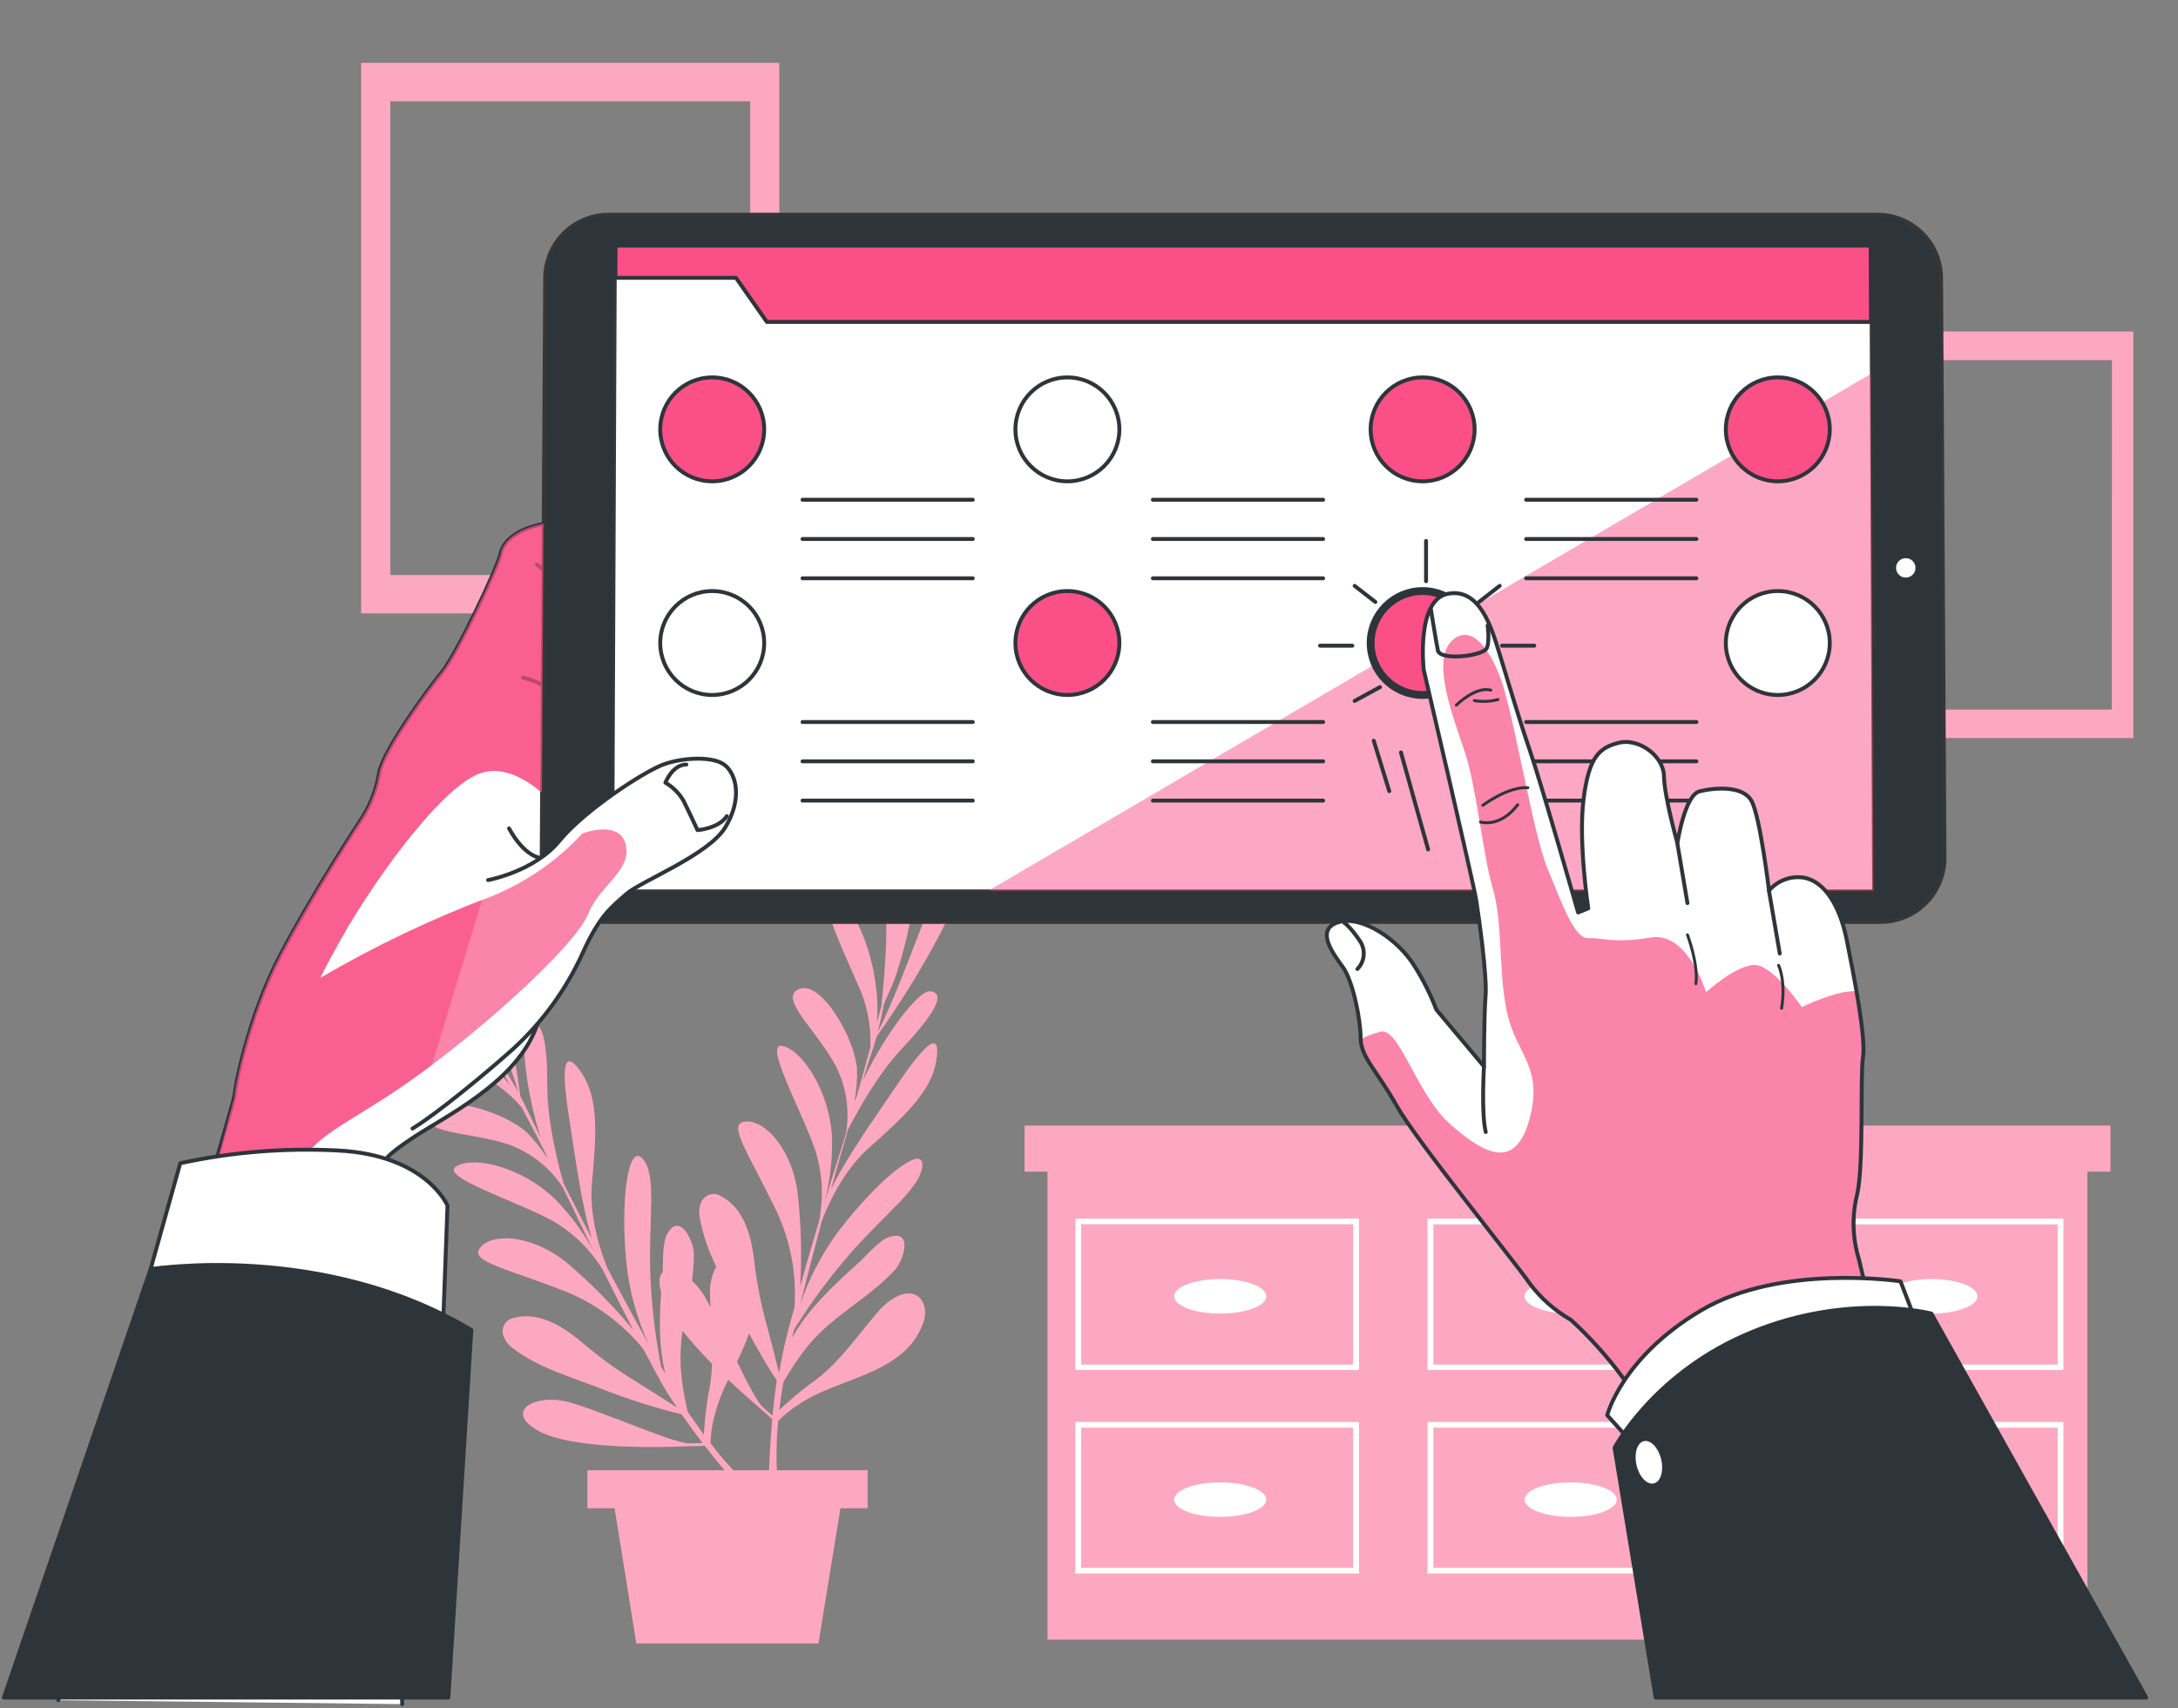<svg width="557" height="437" viewBox="0 0 557 437" fill="none" xmlns="http://www.w3.org/2000/svg">
<rect x="0" y="0" width="557" height="437" fill="#808080" stroke="none"/>
<path d="M539.71 287.93H533.835H267.89H262.015V299.708H267.89V419.417H533.835V299.708H539.71V287.93Z" fill="#FA5087"/>
<path opacity="0.5" d="M539.71 287.93H533.835H267.89H262.015V299.708H267.89V419.417H533.835V299.708H539.71V287.93Z" fill="white"/>
<path d="M275.015 350.444H347.543V311.722H275.015V350.444ZM276.487 313.152H346.07V349.055H276.487V313.152Z" fill="white"/>
<path d="M365.084 350.444H437.626V311.722H365.084V350.444ZM366.584 313.194H436.182V349.055H366.584V313.194Z" fill="white"/>
<path d="M455.168 311.722V350.444H527.696V311.722H455.168ZM526.224 349.055H456.64V313.194H526.224V349.055Z" fill="white"/>
<path d="M275.015 402.5H347.543V363.736H275.015V402.5ZM276.487 365.208H346.07V401.028H276.487V365.208Z" fill="white"/>
<path d="M365.084 402.5H437.626V363.736H365.084V402.5ZM366.584 365.208H436.182V401.028H366.584V365.208Z" fill="white"/>
<path d="M455.168 402.5H527.696V363.736H455.168V402.5ZM456.64 365.208H526.224V401.028H456.64V365.208Z" fill="white"/>
<path d="M312.056 336.014C318.561 336.014 323.834 334.036 323.834 331.597C323.834 329.158 318.561 327.18 312.056 327.18C305.551 327.18 300.278 329.158 300.278 331.597C300.278 334.036 305.551 336.014 312.056 336.014Z" fill="white"/>
<path d="M401.695 336.014C408.2 336.014 413.473 334.036 413.473 331.597C413.473 329.158 408.2 327.18 401.695 327.18C395.191 327.18 389.917 329.158 389.917 331.597C389.917 334.036 395.191 336.014 401.695 336.014Z" fill="white"/>
<path d="M493.932 336.014C500.437 336.014 505.71 334.036 505.71 331.597C505.71 329.158 500.437 327.18 493.932 327.18C487.427 327.18 482.154 329.158 482.154 331.597C482.154 334.036 487.427 336.014 493.932 336.014Z" fill="white"/>
<path d="M312.056 379.195C305.556 379.195 300.278 381.167 300.278 383.611C300.278 386.056 305.556 388.014 312.056 388.014C318.556 388.014 323.834 386.042 323.834 383.611C323.834 381.181 318.556 379.195 312.056 379.195Z" fill="white"/>
<path d="M401.695 379.195C395.195 379.195 389.917 381.167 389.917 383.611C389.917 386.056 395.195 388.014 401.695 388.014C408.195 388.014 413.473 386.042 413.473 383.611C413.473 381.181 408.251 379.195 401.695 379.195Z" fill="white"/>
<path d="M493.931 379.195C487.431 379.195 482.167 381.167 482.167 383.611C482.167 386.056 487.431 388.014 493.931 388.014C500.431 388.014 505.709 386.042 505.709 383.611C505.709 381.181 500.445 379.195 493.931 379.195Z" fill="white"/>
<path d="M229.334 277.639C223.973 285.597 216.501 295.944 212.515 304.25C214.029 298.778 215.515 293.597 216.862 288.972C218.904 284.958 224.376 274.833 230.751 268.139C238.765 259.555 242.196 254.041 237.876 253.569C234.89 253.236 226.14 264.889 220.654 276.458C221.848 272.5 222.793 269.514 223.432 267.722C223.696 266.917 223.946 266.042 224.196 265.111C229.87 257.172 235.038 248.882 239.668 240.291C247.765 225.166 250.376 210.889 244.973 217.027C240.001 222.68 231.348 250.791 224.473 264.014C225.057 261.736 225.612 259.222 226.098 256.736C227.071 254.333 228.348 251.889 229.071 249.666C230.196 246.25 231.182 242.805 231.973 239.291C233.279 233.832 233.941 228.238 233.946 222.625C234.085 216.031 232.289 209.541 228.779 203.958C227.848 202.569 222.154 194.055 220.446 198.402C220.223 199.127 220.18 199.894 220.321 200.639C221.154 207.875 223.779 214.527 225.404 221.569C227.834 232.111 226.223 249.805 225.404 257.333C225.098 258.528 224.709 260 224.251 261.708C225.376 248.597 219.696 233.055 214.432 230.333C207.918 226.972 214.307 240.166 219.334 251.694C221.716 256.739 222.836 262.287 222.598 267.861C221.571 271.639 220.39 275.903 219.168 280.208C218.918 280.792 218.696 281.389 218.473 281.972C219.038 279.162 219.267 276.295 219.154 273.43C218.682 265.903 210.154 250.833 204.487 252.958C198.82 255.083 208.418 263.028 213.543 272.278C216.232 277.393 217.265 283.216 216.501 288.944C216.501 289.292 216.39 289.625 216.348 289.944C215.751 291.917 215.168 293.805 214.612 295.611C213.223 299.778 212.043 303.778 210.862 307.639C212.313 302.037 212.949 296.255 212.751 290.472C212.043 279.444 205.584 269.028 200.251 267.597C194.918 266.167 205.098 284.167 208.515 294.278C210.373 300.183 210.688 306.466 209.432 312.528C207.779 318 206.223 323.403 204.626 329.111C205.072 321.633 204.91 314.132 204.14 306.681C203.098 294.403 195.807 286.569 190.779 286.889C185.751 287.208 191.001 294.18 198.251 309.111C202.079 316.95 203.784 325.657 203.195 334.361C202.543 336.764 201.807 339.236 201.195 341.82C200.418 344.764 199.807 347.972 199.251 351.25C198.529 348.32 197.445 344.042 196.182 339.32C194.71 334.099 193.642 328.773 192.987 323.389C192.307 317.125 190.654 309.306 184.515 306.056C184.098 305.765 183.622 305.569 183.121 305.482C182.62 305.394 182.106 305.418 181.615 305.55C181.124 305.682 180.668 305.921 180.279 306.248C179.89 306.575 179.577 306.983 179.362 307.444C178.799 308.788 178.673 310.275 179.001 311.694C179.816 315.955 181.218 320.083 183.168 323.958C181.962 326.271 181.414 328.87 181.584 331.472C181.584 332.445 181.668 333.417 181.737 334.389C181.195 333.389 180.682 332.472 180.195 331.611C179.313 330.138 178.228 328.797 176.973 327.625C177.288 325.324 177.446 323.003 177.445 320.681C177.445 317.639 173.876 309.875 170.654 315.625C169.362 317.931 169.612 322.444 169.487 325.444C168.612 326.278 168.348 327.972 169.084 330.639C168.584 337.583 168.487 344.695 170.168 351.472L169.056 349.542C167.491 341.507 166.562 333.361 166.279 325.181C165.876 311.667 168.029 300.583 164.348 296.417C160.668 292.25 158.612 306.903 160.181 322.875C160.921 330.163 162.864 337.278 165.931 343.931C162.32 337.445 158.751 330.833 155.376 324.486C153.987 321.083 150.543 311.875 151.39 302.542C152.459 290.778 153.237 281.139 148.765 274.514C144.292 267.889 143.362 272.194 145.556 286C147.056 295.472 148.654 308.139 151.404 316.931C148.793 311.889 146.334 307.097 144.14 302.764C142.89 298.431 139.973 287.305 139.973 278.069C139.973 266.319 138.723 260.014 135.251 262.555C132.834 264.347 134.39 278.847 138.279 291.042C136.459 287.333 135.084 284.486 134.292 282.805C133.931 282.042 133.529 281.222 133.07 280.375C131.799 270.701 129.921 261.118 127.445 251.68C123.042 235.097 115.195 222.875 115.445 231.055C115.667 238.583 128.529 265.028 132.542 279.389C131.404 277.319 130.084 275.111 128.751 272.958C127.82 270.528 127.084 267.875 126.098 265.764C124.584 262.5 122.959 259.305 121.14 256.194C118.361 251.302 115.019 246.753 111.181 242.639C106.736 237.576 100.879 233.959 94.362 232.25C92.723 231.861 82.778 229.472 84.473 233.916C84.79 234.594 85.266 235.185 85.862 235.639C91.417 240.361 97.862 243.43 103.917 247.472C112.89 253.528 123.792 267.555 128.292 273.653L130.431 277.639C122.306 267.278 107.542 259.805 101.848 261.416C94.792 263.403 108.459 268.68 120.001 273.667C125.187 275.727 129.792 279.021 133.417 283.264C135.251 286.736 137.292 290.639 139.334 294.625C139.57 295.222 139.792 295.805 140.029 296.389C138.528 293.95 136.742 291.698 134.709 289.68C129.223 284.514 112.695 279.305 110.015 284.722C107.334 290.139 119.737 289.417 129.82 292.667C135.251 294.572 139.961 298.108 143.306 302.792C143.501 303.069 143.681 303.361 143.876 303.625C144.792 305.458 145.654 307.25 146.473 308.944C148.362 312.931 150.168 316.667 151.931 320.292C149.178 315.189 145.703 310.511 141.612 306.403C133.556 298.819 121.723 295.625 116.82 298.264C111.917 300.903 131.667 307.056 141.07 312.153C146.46 315.203 150.978 319.583 154.195 324.875C156.723 330 159.265 335.014 162.001 340.278C157.224 334.509 151.989 329.135 146.348 324.208C137.195 315.944 126.515 315.194 123.056 318.861C119.598 322.528 128.195 324.042 143.667 329.972C151.81 333.088 158.993 338.284 164.501 345.042C165.668 347.25 166.862 349.514 168.14 351.875C169.529 354.542 171.293 357.32 173.154 360.084C170.626 358.445 166.904 356.056 162.765 353.472C158.12 350.661 153.704 347.49 149.556 343.986C144.779 339.889 138.237 335.292 131.501 337.111C130.999 337.184 130.52 337.367 130.097 337.646C129.674 337.924 129.317 338.293 129.052 338.725C128.787 339.157 128.62 339.642 128.563 340.145C128.506 340.649 128.561 341.159 128.723 341.639C129.214 343.013 130.134 344.191 131.348 345C137.681 349.903 146.195 352.264 153.57 355.167C160.329 357.826 167.256 360.035 174.306 361.778C176.056 364.292 177.876 366.778 179.709 369.139L176.404 369.236C172.487 369.361 154.82 361.347 145.848 358.778C136.876 356.208 128.487 361.07 137.89 366.125C147.292 371.181 172.862 370.056 172.862 370.056L180.237 369.834C181.973 372.056 183.668 374.167 185.279 376.097H150.237V385.82H157.181L162.737 420.389H209.307L214.932 385.82H221.876V376.097H198.668C198.48 371.896 198.591 367.686 199.001 363.5C200.55 361.926 202.268 360.528 204.126 359.333C214.321 352.292 231.598 351.708 236.196 338.139C237.307 334.875 236.043 330.681 232.14 330.861C229.362 330.986 226.348 333.458 224.598 335.472C218.765 342.208 214.376 349.195 206.793 354.306C204.187 356.309 201.684 358.441 199.293 360.695C199.557 358.486 199.89 356.125 200.32 353.597C202.153 350.347 204.243 347.249 206.57 344.333C212.779 336.625 222.223 332.111 228.932 324.764C230.987 322.514 233.696 314.431 227.418 316.431C224.64 317.319 221.334 321.556 219.084 323.486C212.904 329.042 206.584 334.958 202.557 342.264C202.723 341.542 202.904 340.875 203.07 340.097C207.403 333.149 212.285 326.559 217.668 320.389C226.584 310.25 235.723 303.611 235.876 298.056C236.029 292.5 224.529 301.806 214.765 314.528C210.336 320.364 206.901 326.892 204.598 333.847C206.39 326.653 208.293 319.375 210.154 312.403C211.432 308.931 215.223 299.903 222.209 293.639C231.029 285.764 238.168 279.264 239.432 271.417C240.696 263.569 237.154 266.055 229.334 277.639ZM180.015 366.972C178.695 365.181 177.32 363.236 175.848 361.084C174.971 357.432 174.386 353.717 174.098 349.972C173.92 346.785 174.069 343.588 174.543 340.431C176.913 343.366 179.43 346.18 182.084 348.861C182.021 351.638 181.681 354.402 181.07 357.111C180.55 360.378 180.198 363.669 180.015 366.972ZM187.57 376.125C185.779 374.222 183.82 371.959 181.695 369.181C181.749 366.978 182.052 364.788 182.598 362.653C183.446 359.287 184.667 356.026 186.237 352.931C189.529 356.056 191.945 358.125 191.945 358.125L197.501 363C197.07 367.847 196.82 372.403 196.668 376.097L187.57 376.125ZM197.57 362.153L195.084 359.972C193.695 358.722 191.195 353.889 188.473 348.32C189.634 345.976 190.664 343.57 191.557 341.111C194.501 346.57 197.112 350.833 198.654 353.097C198.209 356.111 197.862 359.181 197.57 362.153Z" fill="#FA5087"/>
<path opacity="0.5" d="M229.334 277.639C223.973 285.597 216.501 295.944 212.515 304.25C214.029 298.778 215.515 293.597 216.862 288.972C218.904 284.958 224.376 274.833 230.751 268.139C238.765 259.555 242.196 254.041 237.876 253.569C234.89 253.236 226.14 264.889 220.654 276.458C221.848 272.5 222.793 269.514 223.432 267.722C223.696 266.917 223.946 266.042 224.196 265.111C229.87 257.172 235.038 248.882 239.668 240.291C247.765 225.166 250.376 210.889 244.973 217.027C240.001 222.68 231.348 250.791 224.473 264.014C225.057 261.736 225.612 259.222 226.098 256.736C227.071 254.333 228.348 251.889 229.071 249.666C230.196 246.25 231.182 242.805 231.973 239.291C233.279 233.832 233.941 228.238 233.946 222.625C234.085 216.031 232.289 209.541 228.779 203.958C227.848 202.569 222.154 194.055 220.446 198.402C220.223 199.127 220.18 199.894 220.321 200.639C221.154 207.875 223.779 214.527 225.404 221.569C227.834 232.111 226.223 249.805 225.404 257.333C225.098 258.528 224.709 260 224.251 261.708C225.376 248.597 219.696 233.055 214.432 230.333C207.918 226.972 214.307 240.166 219.334 251.694C221.716 256.739 222.836 262.287 222.598 267.861C221.571 271.639 220.39 275.903 219.168 280.208C218.918 280.792 218.696 281.389 218.473 281.972C219.038 279.162 219.267 276.295 219.154 273.43C218.682 265.903 210.154 250.833 204.487 252.958C198.82 255.083 208.418 263.028 213.543 272.278C216.232 277.393 217.265 283.216 216.501 288.944C216.501 289.292 216.39 289.625 216.348 289.944C215.751 291.917 215.168 293.805 214.612 295.611C213.223 299.778 212.043 303.778 210.862 307.639C212.313 302.037 212.949 296.255 212.751 290.472C212.043 279.444 205.584 269.028 200.251 267.597C194.918 266.167 205.098 284.167 208.515 294.278C210.373 300.183 210.688 306.466 209.432 312.528C207.779 318 206.223 323.403 204.626 329.111C205.072 321.633 204.91 314.132 204.14 306.681C203.098 294.403 195.807 286.569 190.779 286.889C185.751 287.208 191.001 294.18 198.251 309.111C202.079 316.95 203.784 325.657 203.195 334.361C202.543 336.764 201.807 339.236 201.195 341.82C200.418 344.764 199.807 347.972 199.251 351.25C198.529 348.32 197.445 344.042 196.182 339.32C194.71 334.099 193.642 328.773 192.987 323.389C192.307 317.125 190.654 309.306 184.515 306.056C184.098 305.765 183.622 305.569 183.121 305.482C182.62 305.394 182.106 305.418 181.615 305.55C181.124 305.682 180.668 305.921 180.279 306.248C179.89 306.575 179.577 306.983 179.362 307.444C178.799 308.788 178.673 310.275 179.001 311.694C179.816 315.955 181.218 320.083 183.168 323.958C181.962 326.271 181.414 328.87 181.584 331.472C181.584 332.445 181.668 333.417 181.737 334.389C181.195 333.389 180.682 332.472 180.195 331.611C179.313 330.138 178.228 328.797 176.973 327.625C177.288 325.324 177.446 323.003 177.445 320.681C177.445 317.639 173.876 309.875 170.654 315.625C169.362 317.931 169.612 322.444 169.487 325.444C168.612 326.278 168.348 327.972 169.084 330.639C168.584 337.583 168.487 344.695 170.168 351.472L169.056 349.542C167.491 341.507 166.562 333.361 166.279 325.181C165.876 311.667 168.029 300.583 164.348 296.417C160.668 292.25 158.612 306.903 160.181 322.875C160.921 330.163 162.864 337.278 165.931 343.931C162.32 337.445 158.751 330.833 155.376 324.486C153.987 321.083 150.543 311.875 151.39 302.542C152.459 290.778 153.237 281.139 148.765 274.514C144.292 267.889 143.362 272.194 145.556 286C147.056 295.472 148.654 308.139 151.404 316.931C148.793 311.889 146.334 307.097 144.14 302.764C142.89 298.431 139.973 287.305 139.973 278.069C139.973 266.319 138.723 260.014 135.251 262.555C132.834 264.347 134.39 278.847 138.279 291.042C136.459 287.333 135.084 284.486 134.292 282.805C133.931 282.042 133.529 281.222 133.07 280.375C131.799 270.701 129.921 261.118 127.445 251.68C123.042 235.097 115.195 222.875 115.445 231.055C115.667 238.583 128.529 265.028 132.542 279.389C131.404 277.319 130.084 275.111 128.751 272.958C127.82 270.528 127.084 267.875 126.098 265.764C124.584 262.5 122.959 259.305 121.14 256.194C118.361 251.302 115.019 246.753 111.181 242.639C106.736 237.576 100.879 233.959 94.362 232.25C92.723 231.861 82.778 229.472 84.473 233.916C84.79 234.594 85.266 235.185 85.862 235.639C91.417 240.361 97.862 243.43 103.917 247.472C112.89 253.528 123.792 267.555 128.292 273.653L130.431 277.639C122.306 267.278 107.542 259.805 101.848 261.416C94.792 263.403 108.459 268.68 120.001 273.667C125.187 275.727 129.792 279.021 133.417 283.264C135.251 286.736 137.292 290.639 139.334 294.625C139.57 295.222 139.792 295.805 140.029 296.389C138.528 293.95 136.742 291.698 134.709 289.68C129.223 284.514 112.695 279.305 110.015 284.722C107.334 290.139 119.737 289.417 129.82 292.667C135.251 294.572 139.961 298.108 143.306 302.792C143.501 303.069 143.681 303.361 143.876 303.625C144.792 305.458 145.654 307.25 146.473 308.944C148.362 312.931 150.168 316.667 151.931 320.292C149.178 315.189 145.703 310.511 141.612 306.403C133.556 298.819 121.723 295.625 116.82 298.264C111.917 300.903 131.667 307.056 141.07 312.153C146.46 315.203 150.978 319.583 154.195 324.875C156.723 330 159.265 335.014 162.001 340.278C157.224 334.509 151.989 329.135 146.348 324.208C137.195 315.944 126.515 315.194 123.056 318.861C119.598 322.528 128.195 324.042 143.667 329.972C151.81 333.088 158.993 338.284 164.501 345.042C165.668 347.25 166.862 349.514 168.14 351.875C169.529 354.542 171.293 357.32 173.154 360.084C170.626 358.445 166.904 356.056 162.765 353.472C158.12 350.661 153.704 347.49 149.556 343.986C144.779 339.889 138.237 335.292 131.501 337.111C130.999 337.184 130.52 337.367 130.097 337.646C129.674 337.924 129.317 338.293 129.052 338.725C128.787 339.157 128.62 339.642 128.563 340.145C128.506 340.649 128.561 341.159 128.723 341.639C129.214 343.013 130.134 344.191 131.348 345C137.681 349.903 146.195 352.264 153.57 355.167C160.329 357.826 167.256 360.035 174.306 361.778C176.056 364.292 177.876 366.778 179.709 369.139L176.404 369.236C172.487 369.361 154.82 361.347 145.848 358.778C136.876 356.208 128.487 361.07 137.89 366.125C147.292 371.181 172.862 370.056 172.862 370.056L180.237 369.834C181.973 372.056 183.668 374.167 185.279 376.097H150.237V385.82H157.181L162.737 420.389H209.307L214.932 385.82H221.876V376.097H198.668C198.48 371.896 198.591 367.686 199.001 363.5C200.55 361.926 202.268 360.528 204.126 359.333C214.321 352.292 231.598 351.708 236.196 338.139C237.307 334.875 236.043 330.681 232.14 330.861C229.362 330.986 226.348 333.458 224.598 335.472C218.765 342.208 214.376 349.195 206.793 354.306C204.187 356.309 201.684 358.441 199.293 360.695C199.557 358.486 199.89 356.125 200.32 353.597C202.153 350.347 204.243 347.249 206.57 344.333C212.779 336.625 222.223 332.111 228.932 324.764C230.987 322.514 233.696 314.431 227.418 316.431C224.64 317.319 221.334 321.556 219.084 323.486C212.904 329.042 206.584 334.958 202.557 342.264C202.723 341.542 202.904 340.875 203.07 340.097C207.403 333.149 212.285 326.559 217.668 320.389C226.584 310.25 235.723 303.611 235.876 298.056C236.029 292.5 224.529 301.806 214.765 314.528C210.336 320.364 206.901 326.892 204.598 333.847C206.39 326.653 208.293 319.375 210.154 312.403C211.432 308.931 215.223 299.903 222.209 293.639C231.029 285.764 238.168 279.264 239.432 271.417C240.696 263.569 237.154 266.055 229.334 277.639ZM180.015 366.972C178.695 365.181 177.32 363.236 175.848 361.084C174.971 357.432 174.386 353.717 174.098 349.972C173.92 346.785 174.069 343.588 174.543 340.431C176.913 343.366 179.43 346.18 182.084 348.861C182.021 351.638 181.681 354.402 181.07 357.111C180.55 360.378 180.198 363.669 180.015 366.972ZM187.57 376.125C185.779 374.222 183.82 371.959 181.695 369.181C181.749 366.978 182.052 364.788 182.598 362.653C183.446 359.287 184.667 356.026 186.237 352.931C189.529 356.056 191.945 358.125 191.945 358.125L197.501 363C197.07 367.847 196.82 372.403 196.668 376.097L187.57 376.125ZM197.57 362.153L195.084 359.972C193.695 358.722 191.195 353.889 188.473 348.32C189.634 345.976 190.664 343.57 191.557 341.111C194.501 346.57 197.112 350.833 198.654 353.097C198.209 356.111 197.862 359.181 197.57 362.153Z" fill="white"/>
<path d="M92.348 16.082V156.916H199.292V16.082H92.348ZM191.876 147.097H99.82V25.916H191.876V147.097Z" fill="#FA5087"/>
<path opacity="0.5" d="M92.348 16.082V156.916H199.292V16.082H92.348ZM191.876 147.097H99.82V25.916H191.876V147.097Z" fill="white"/>
<path d="M466.584 84.791V188.792H545.585V84.791H466.584ZM540.071 181.528H472.14V92.111H540.113L540.071 181.528Z" fill="#FA5087"/>
<path opacity="0.5" d="M466.584 84.791V188.792H545.585V84.791H466.584ZM540.071 181.528H472.14V92.111H540.113L540.071 181.528Z" fill="white"/>
<path d="M14.889 434.918C18.875 421.418 60.167 281.084 60.028 280.028C59.889 278.973 63.403 260.125 71.625 244.417C79.847 228.709 91.264 211.209 92.695 209.07C94.871 205.584 96.326 201.697 96.972 197.639C98.042 191.931 109.472 176.208 113.042 171.931C116.611 167.653 127.32 145.153 128.042 141.583C128.764 138.014 133.028 135.153 138.75 134.083C144.472 133.014 152.32 131.944 152.32 131.944C153.772 133.653 154.647 135.778 154.82 138.014C154.82 141.222 141.959 217.986 141.25 230.848C140.542 243.709 142.32 250.834 136.611 264.056C130.903 277.278 114.111 285.473 105.903 290.834C97.695 296.195 98.32 297.306 98.32 297.306C98.32 297.306 102.958 425.82 102.847 435.918" fill="white"/>
<g style="mix-blend-mode:multiply" opacity="0.7">
<path d="M160.042 216.153C158.556 209.5 148.931 213.194 148.931 213.194C142.377 220.307 134.308 225.856 125.32 229.43C110.276 235.119 95.739 242.065 81.862 250.194C83.445 247.014 85.167 243.806 87.028 240.472C96.626 223.5 113.598 200.625 123.139 197.666C129.028 195.861 134.903 199.597 138.57 202.764L138.987 134.013H138.751C133.028 135.083 128.751 137.944 128.042 141.513C127.334 145.083 116.612 167.569 113.042 171.861C109.473 176.152 98.042 191.861 96.973 197.569C96.327 201.627 94.872 205.515 92.695 209C91.306 211.139 79.834 228.625 71.625 244.347C63.417 260.069 59.889 278.889 60.028 279.958C60.125 280.736 44.236 338.292 34.139 374.514C42.472 358.125 55.431 331.611 63.306 312.014C66.403 311.709 72.403 303.32 77.375 296.486C83.278 288.375 92.126 286.153 109.848 272.875C127.57 259.597 147.473 241.139 150.431 233.764C153.39 226.389 161.515 222.792 160.042 216.153Z" fill="#FA5087"/>
</g>
<path d="M14.889 434.918C18.875 421.418 60.167 281.084 60.028 280.028C59.889 278.973 63.403 260.125 71.625 244.417C79.847 228.709 91.264 211.209 92.695 209.07C94.871 205.584 96.326 201.697 96.972 197.639C98.042 191.931 109.472 176.208 113.042 171.931C116.611 167.653 127.32 145.153 128.042 141.583C128.764 138.014 133.028 135.153 138.75 134.083C144.472 133.014 152.32 131.944 152.32 131.944C153.772 133.653 154.647 135.778 154.82 138.014C154.82 141.222 141.959 217.986 141.25 230.848C140.542 243.709 142.32 250.834 136.611 264.056C130.903 277.278 114.111 285.473 105.903 290.834C97.695 296.195 98.32 297.306 98.32 297.306C98.32 297.306 102.958 425.82 102.847 435.918" stroke="#2E353A" stroke-linecap="round" stroke-linejoin="round"/>
<path d="M138.028 219.417C138.028 219.417 134.112 219.055 130.181 211.917" stroke="#2E353A" stroke-linecap="round" stroke-linejoin="round"/>
<path d="M133.751 173.361C133.751 173.361 144.862 175.5 146.251 184.778" stroke="#2E353A" stroke-linecap="round" stroke-linejoin="round"/>
<path d="M137.319 144.43C139.777 146.3 141.811 148.669 143.288 151.381C144.765 154.094 145.651 157.088 145.889 160.167" stroke="#2E353A" stroke-linecap="round" stroke-linejoin="round"/>
<path d="M497.349 219.445L496.474 71.152C496.47 66.83 494.751 62.686 491.693 59.632C488.636 56.577 484.49 54.861 480.168 54.861H155.653C151.332 54.861 147.189 56.577 144.133 59.632C141.078 62.688 139.362 66.832 139.362 71.152L138.473 219.445C138.471 221.606 138.895 223.747 139.722 225.745C140.548 227.743 141.76 229.558 143.289 231.086C144.818 232.615 146.633 233.827 148.631 234.654C150.628 235.48 152.769 235.905 154.931 235.903H480.89C483.052 235.905 485.193 235.48 487.191 234.654C489.189 233.827 491.004 232.615 492.532 231.086C494.061 229.558 495.273 227.743 496.1 225.745C496.926 223.747 497.351 221.606 497.349 219.445Z" fill="#2E353A" stroke="#363636" stroke-width="0.869" stroke-linecap="round" stroke-linejoin="round"/>
<path d="M479.113 227.847L478.404 62.833H157.417L156.723 227.847H479.113Z" fill="white" stroke="#363636" stroke-width="0.652" stroke-linecap="round" stroke-linejoin="round"/>
<path d="M478.404 62.833H157.417L157.389 71.069H188.223L196.112 82.347H478.488L478.404 62.833Z" fill="#FA5087" stroke="#2E353A" stroke-linecap="round" stroke-linejoin="round"/>
<g style="mix-blend-mode:multiply" opacity="0.5">
<path d="M478.405 95.666L252.779 227.847H479.113L478.405 95.666Z" fill="#FA5087"/>
</g>
<path d="M489.868 145.295C489.885 143.922 488.787 142.795 487.414 142.777C486.041 142.76 484.914 143.858 484.896 145.231C484.878 146.604 485.977 147.731 487.35 147.749C488.723 147.767 489.85 146.668 489.868 145.295Z" fill="white"/>
<path d="M182.14 123.124C189.481 123.124 195.432 117.174 195.432 109.833C195.432 102.492 189.481 96.541 182.14 96.541C174.799 96.541 168.848 102.492 168.848 109.833C168.848 117.174 174.799 123.124 182.14 123.124Z" fill="#FA5087" stroke="#2E353A" stroke-linecap="round" stroke-linejoin="round"/>
<path d="M182.14 177.777C189.481 177.777 195.432 171.826 195.432 164.486C195.432 157.145 189.481 151.194 182.14 151.194C174.799 151.194 168.848 157.145 168.848 164.486C168.848 171.826 174.799 177.777 182.14 177.777Z" fill="white" stroke="#2E353A" stroke-linecap="round" stroke-linejoin="round"/>
<path d="M272.973 123.124C280.314 123.124 286.265 117.174 286.265 109.833C286.265 102.492 280.314 96.541 272.973 96.541C265.633 96.541 259.682 102.492 259.682 109.833C259.682 117.174 265.633 123.124 272.973 123.124Z" fill="white" stroke="#2E353A" stroke-linecap="round" stroke-linejoin="round"/>
<path d="M272.973 177.777C280.314 177.777 286.265 171.826 286.265 164.486C286.265 157.145 280.314 151.194 272.973 151.194C265.633 151.194 259.682 157.145 259.682 164.486C259.682 171.826 265.633 177.777 272.973 177.777Z" fill="#FA5087" stroke="#2E353A" stroke-linecap="round" stroke-linejoin="round"/>
<path d="M363.821 123.124C371.162 123.124 377.113 117.174 377.113 109.833C377.113 102.492 371.162 96.541 363.821 96.541C356.48 96.541 350.529 102.492 350.529 109.833C350.529 117.174 356.48 123.124 363.821 123.124Z" fill="#FA5087" stroke="#2E353A" stroke-linecap="round" stroke-linejoin="round"/>
<path d="M363.821 177.777C371.162 177.777 377.113 171.826 377.113 164.486C377.113 157.145 371.162 151.194 363.821 151.194C356.48 151.194 350.529 157.145 350.529 164.486C350.529 171.826 356.48 177.777 363.821 177.777Z" fill="#FA5087" stroke="#2E353A" stroke-width="2" stroke-linecap="round" stroke-linejoin="round"/>
<path d="M454.655 123.124C461.996 123.124 467.947 117.174 467.947 109.833C467.947 102.492 461.996 96.541 454.655 96.541C447.314 96.541 441.363 102.492 441.363 109.833C441.363 117.174 447.314 123.124 454.655 123.124Z" fill="#FA5087" stroke="#2E353A" stroke-linecap="round" stroke-linejoin="round"/>
<path d="M454.655 177.777C461.996 177.777 467.947 171.826 467.947 164.486C467.947 157.145 461.996 151.194 454.655 151.194C447.314 151.194 441.363 157.145 441.363 164.486C441.363 171.826 447.314 177.777 454.655 177.777Z" fill="white" stroke="#2E353A" stroke-linecap="round" stroke-linejoin="round"/>
<path d="M205.237 127.833H248.779" stroke="#2E353A" stroke-linecap="round" stroke-linejoin="round"/>
<path d="M205.237 137.875H248.779" stroke="#2E353A" stroke-linecap="round" stroke-linejoin="round"/>
<path d="M205.237 147.93H248.779" stroke="#2E353A" stroke-linecap="round" stroke-linejoin="round"/>
<path d="M294.834 127.833H338.376" stroke="#2E353A" stroke-linecap="round" stroke-linejoin="round"/>
<path d="M294.834 137.875H338.376" stroke="#2E353A" stroke-linecap="round" stroke-linejoin="round"/>
<path d="M294.834 147.93H338.376" stroke="#2E353A" stroke-linecap="round" stroke-linejoin="round"/>
<path d="M390.293 127.833H433.835" stroke="#2E353A" stroke-linecap="round" stroke-linejoin="round"/>
<path d="M390.293 137.875H433.835" stroke="#2E353A" stroke-linecap="round" stroke-linejoin="round"/>
<path d="M390.293 147.93H433.835" stroke="#2E353A" stroke-linecap="round" stroke-linejoin="round"/>
<path d="M205.237 184.694H248.779" stroke="#2E353A" stroke-linecap="round" stroke-linejoin="round"/>
<path d="M205.237 194.75H248.779" stroke="#2E353A" stroke-linecap="round" stroke-linejoin="round"/>
<path d="M205.237 204.792H248.779" stroke="#2E353A" stroke-linecap="round" stroke-linejoin="round"/>
<path d="M294.834 184.694H338.376" stroke="#2E353A" stroke-linecap="round" stroke-linejoin="round"/>
<path d="M294.834 194.75H338.376" stroke="#2E353A" stroke-linecap="round" stroke-linejoin="round"/>
<path d="M294.834 204.792H338.376" stroke="#2E353A" stroke-linecap="round" stroke-linejoin="round"/>
<path d="M390.293 184.694H433.835" stroke="#2E353A" stroke-linecap="round" stroke-linejoin="round"/>
<path d="M390.293 194.75H433.835" stroke="#2E353A" stroke-linecap="round" stroke-linejoin="round"/>
<path d="M390.293 204.792H433.835" stroke="#2E353A" stroke-linecap="round" stroke-linejoin="round"/>
<path d="M337.598 165.167H345.848" stroke="#2E353A" stroke-linecap="round" stroke-linejoin="round"/>
<path d="M364.696 148.68V138.375" stroke="#2E353A" stroke-linecap="round" stroke-linejoin="round"/>
<path d="M346.432 149.861L351.737 153.986" stroke="#2E353A" stroke-linecap="round" stroke-linejoin="round"/>
<path d="M352.918 175.764L346.432 179.305" stroke="#2E353A" stroke-linecap="round" stroke-linejoin="round"/>
<path d="M392.376 165.167H384.126" stroke="#2E353A" stroke-linecap="round" stroke-linejoin="round"/>
<path d="M383.529 149.861L378.237 153.986" stroke="#2E353A" stroke-linecap="round" stroke-linejoin="round"/>
<path d="M358.279 192.472L365.223 217.278" stroke="#2E353A" stroke-linecap="round" stroke-linejoin="round"/>
<path d="M351.321 189.486L355.294 202.389" stroke="#2E353A" stroke-linecap="round" stroke-linejoin="round"/>
<path d="M522.474 425.723C522.474 425.723 489.487 364.89 484.793 354.223C480.099 343.556 476.557 326.751 475.404 322.14C473.737 316.729 473.583 310.965 474.96 305.473C476.696 297.695 475.668 275.5 476.446 270.403C477.224 265.306 474.071 249.361 472.279 240.431C470.487 231.5 466.432 225.153 460.96 224.459C459.368 224.268 457.754 224.474 456.262 225.058C454.769 225.642 453.444 226.586 452.404 227.806C452.404 227.806 450.126 208.792 447.918 204.847C445.71 200.903 438.515 201.472 434.668 202.417C430.821 203.361 428.973 215.667 428.973 215.667C428.973 215.667 425.64 203.847 425.543 198.57C425.446 193.292 419.029 188.75 414.029 190C409.029 191.25 406.334 193.542 404.973 204.486C403.612 215.431 406.182 232.361 406.182 232.361L403.584 233.417C403.584 233.417 394.223 200.639 391.251 191.986C388.279 183.333 385.418 173.431 383.418 166.986C381.418 160.542 378.445 150.319 370.265 151.889C362.084 153.458 364.098 171.333 364.098 171.333C364.098 171.333 376.89 226.111 377.557 230.431C378.223 234.75 380.334 249.75 379.918 254.75C379.501 259.75 379.515 272.806 379.515 272.806L367.334 258.278C365.833 254.347 363.94 250.578 361.681 247.028C357.515 240.306 348.251 234.042 342.237 235.917C336.223 237.792 340.973 243.986 343.459 247.445C345.945 250.903 347.959 260.612 347.959 265.5C347.959 270.389 352.126 273.834 357.154 282.806C362.181 291.778 387.418 322.778 391.237 328.362C394.066 332.114 397.623 335.255 401.695 337.598C401.695 337.598 416.279 350.306 423.084 366.167C429.89 382.029 450.765 427.57 450.765 427.57" fill="white"/>
<g style="mix-blend-mode:multiply" opacity="0.7">
<path d="M472.529 411.251C479.349 405.001 481.043 354.515 480.182 335.723C480.182 335.57 480.182 335.39 480.182 335.223C477.752 328.945 475.863 323.848 475.432 322.139C473.765 316.729 473.611 310.965 474.988 305.473C476.724 297.695 475.696 275.5 476.474 270.403C476.932 267.389 476.002 260.528 474.807 253.584C469.863 253.153 460.807 257.611 460.807 257.611C460.807 257.611 453.668 247.223 449.015 246.861C444.363 246.5 436.293 253.806 436.293 253.806C436.293 253.806 431.668 238.223 422.168 239.82C412.668 241.417 410.001 239.82 406.251 239.986C402.501 240.153 399.46 231.028 395.71 222.07C391.96 213.111 386.585 179.611 383.404 172.667C383.404 172.667 378.418 158.694 371.96 163.347C365.501 168 371.571 183.208 374.599 192.333C377.626 201.458 379.251 218.792 381.71 227.056C384.487 236.264 383.099 249.945 385.64 259.973C388.182 270 394.71 273.25 391.113 286.362C387.515 299.473 379.654 295.292 370.89 287.584C362.126 279.875 357.793 262.223 352.835 263.973C351.116 264.407 349.457 265.046 347.89 265.875C348.001 270.681 352.057 274.209 357.085 282.987C362.112 291.764 387.418 322.778 391.237 328.362C394.066 332.113 397.623 335.255 401.696 337.598C401.696 337.598 416.279 350.306 423.085 366.167C424.307 369.015 426.251 373.223 428.64 378.223C431.418 380.445 425.529 369.89 426.974 371.64C436.599 382.931 465.724 417.515 472.529 411.251Z" fill="#FA5087"/>
</g>
<path d="M522.474 425.723C522.474 425.723 489.487 364.89 484.793 354.223C480.099 343.556 476.557 326.751 475.404 322.14C473.737 316.729 473.583 310.965 474.96 305.473C476.696 297.695 475.668 275.5 476.446 270.403C477.224 265.306 474.071 249.361 472.279 240.431C470.487 231.5 466.432 225.153 460.96 224.459C459.368 224.268 457.754 224.474 456.262 225.058C454.769 225.642 453.444 226.586 452.404 227.806C452.404 227.806 450.126 208.792 447.918 204.847C445.71 200.903 438.515 201.472 434.668 202.417C430.821 203.361 428.973 215.667 428.973 215.667C428.973 215.667 425.64 203.847 425.543 198.57C425.446 193.292 419.029 188.75 414.029 190C409.029 191.25 406.334 193.542 404.973 204.486C403.612 215.431 406.182 232.361 406.182 232.361L403.584 233.417C403.584 233.417 394.223 200.639 391.251 191.986C388.279 183.333 385.418 173.431 383.418 166.986C381.418 160.542 378.445 150.319 370.265 151.889C362.084 153.458 364.098 171.333 364.098 171.333C364.098 171.333 376.89 226.111 377.557 230.431C378.223 234.75 380.334 249.75 379.918 254.75C379.501 259.75 379.515 272.806 379.515 272.806L367.334 258.278C365.833 254.347 363.94 250.578 361.681 247.028C357.515 240.306 348.251 234.042 342.237 235.917C336.223 237.792 340.973 243.986 343.459 247.445C345.945 250.903 347.959 260.612 347.959 265.5C347.959 270.389 352.126 273.834 357.154 282.806C362.181 291.778 387.418 322.778 391.237 328.362C394.066 332.114 397.623 335.255 401.695 337.598C401.695 337.598 416.279 350.306 423.084 366.167C429.89 382.029 450.765 427.57 450.765 427.57" stroke="#2E353A" stroke-linecap="round" stroke-linejoin="round"/>
<path d="M365.932 155.861C365.932 155.861 367.446 165.25 367.737 166.43C368.39 169.083 379.362 167.819 380.237 165.777C381.015 163.958 380.446 160.013 380.446 160.013" stroke="#2E353A" stroke-linecap="round" stroke-linejoin="round"/>
<path d="M347.14 247.875C348.053 246.948 348.618 245.735 348.742 244.44C348.866 243.145 348.541 241.847 347.821 240.764C345.237 236.917 343.793 236.056 343.793 236.056" stroke="#2E353A" stroke-linecap="round" stroke-linejoin="round"/>
<path d="M378.626 210.264C378.626 210.264 383.529 211.903 388.14 205.861" stroke="#2E353A" stroke-width="0.75" stroke-linecap="round" stroke-linejoin="round"/>
<path d="M379.209 206C379.209 206 385.751 201.097 390.751 201.5" stroke="#2E353A" stroke-width="0.75" stroke-linecap="round" stroke-linejoin="round"/>
<path d="M372.432 180.375C372.432 180.375 377.334 175.486 381.265 176.542" stroke="#2E353A" stroke-width="0.75" stroke-linecap="round" stroke-linejoin="round"/>
<path d="M377.042 179.222C379.058 179.561 381.122 179.466 383.098 178.944" stroke="#2E353A" stroke-width="0.75" stroke-linecap="round" stroke-linejoin="round"/>
<path d="M428.96 215.708L431.543 231" stroke="#2E353A" stroke-linecap="round" stroke-linejoin="round"/>
<path d="M452.39 227.848L455.154 243.903" stroke="#2E353A" stroke-linecap="round" stroke-linejoin="round"/>
<path d="M379.502 272.903C379.502 272.903 378.807 284.917 379.96 289.57" stroke="#2E353A" stroke-linecap="round" stroke-linejoin="round"/>
<path d="M431.557 239.139C431.557 239.139 434.404 246.681 433.71 251.639" stroke="#2E353A" stroke-width="0.75" stroke-linecap="round" stroke-linejoin="round"/>
<path d="M454.849 246.931C454.849 246.931 456.779 250.82 455.626 257.903" stroke="#2E353A" stroke-width="0.75" stroke-linecap="round" stroke-linejoin="round"/>
<path d="M124.82 225.125C124.82 225.125 136.611 222.986 143.028 215.139C149.445 207.291 164.806 197.277 169.806 195.5C174.806 193.722 182.667 193.347 185.528 195.847C188.389 198.347 189.806 204.416 185.528 211.569C181.25 218.722 163.806 225.444 160.167 228.694C156.528 231.944 153.389 234.055 149.056 243.694C144.838 253.032 138.766 261.415 131.208 268.333C124.417 274.403 111.931 284.764 105.5 288.681" fill="white"/>
<g style="mix-blend-mode:multiply" opacity="0.7">
<path d="M160.042 216.153C158.556 209.5 148.931 213.194 148.931 213.194C142.377 220.307 134.308 225.856 125.32 229.43C110.276 235.119 95.739 242.065 81.862 250.194C83.445 247.014 85.167 243.806 87.028 240.472C96.626 223.5 113.598 200.625 123.139 197.666C129.028 195.861 134.903 199.597 138.57 202.764L138.987 134.013H138.751C133.028 135.083 128.751 137.944 128.042 141.513C127.334 145.083 116.612 167.569 113.042 171.861C109.473 176.152 98.042 191.861 96.973 197.569C96.327 201.627 94.872 205.515 92.695 209C91.306 211.139 79.834 228.625 71.625 244.347C63.417 260.069 59.889 278.889 60.028 279.958C60.125 280.736 44.236 338.292 34.139 374.514C42.472 358.125 55.431 331.611 63.306 312.014C66.403 311.709 72.403 303.32 77.375 296.486C83.278 288.375 92.126 286.153 109.848 272.875C127.57 259.597 147.473 241.139 150.431 233.764C153.39 226.389 161.515 222.792 160.042 216.153Z" fill="#FA5087"/>
</g>
<path d="M124.82 225.125C124.82 225.125 136.611 222.986 143.028 215.139C149.445 207.291 164.806 197.277 169.806 195.5C174.806 193.722 182.667 193.347 185.528 195.847C188.389 198.347 189.806 204.416 185.528 211.569C181.25 218.722 163.806 225.444 160.167 228.694C156.528 231.944 153.389 234.055 149.056 243.694C144.838 253.032 138.766 261.415 131.208 268.333C124.417 274.403 111.931 284.764 105.5 288.681" stroke="#2E353A" stroke-linecap="round" stroke-linejoin="round"/>
<path d="M185.875 208.777C183.736 211.986 178.375 212.347 178.375 212.347C178.375 212.347 176.236 207.708 174.806 204.847C173.692 202.922 172.092 201.322 170.167 200.208C170.167 200.208 171.959 195.569 175.528 195.569" stroke="#2E353A" stroke-linecap="round" stroke-linejoin="round"/>
<path d="M46.098 297.556C59.275 294.702 72.772 293.604 86.237 294.292C109.029 295.389 114.445 308.403 114.445 308.403L113.362 337.695C113.362 337.695 101.431 329.014 76.473 325.764C51.514 322.514 38.501 324.681 38.501 324.681L46.098 297.556Z" fill="white" stroke="#2E353A" stroke-linecap="round" stroke-linejoin="round"/>
<path d="M114.667 434.237L120.542 340.223C82.57 317.431 38.5 324.681 38.5 324.681L1 434.237H114.667Z" fill="#2E353A" stroke="#2E353A" stroke-linecap="round" stroke-linejoin="round"/>
<path d="M411.029 362.015C411.029 362.015 414.737 347.209 435.098 335.167C455.459 323.126 486.029 327.765 486.029 327.765L490.654 339.792C490.654 339.792 465.654 338.876 447.14 349.056C428.626 359.237 419.362 371.279 419.362 371.279L411.029 362.015Z" fill="white" stroke="#2E353A" stroke-linecap="round" stroke-linejoin="round"/>
<path d="M548.877 434.237L493.932 336.014C493.932 336.014 473.099 330.542 448.099 340.723C423.099 350.903 412.904 370.348 412.904 370.348L423.418 434.237H548.877Z" fill="#2E353A" stroke="#2E353A" stroke-linecap="round" stroke-linejoin="round"/>
<path d="M424.835 373.32C425.53 376.306 424.696 379.056 422.946 379.459C421.196 379.862 419.224 377.779 418.53 374.793C417.835 371.806 418.669 369.056 420.405 368.654C422.141 368.251 424.127 370.334 424.835 373.32Z" fill="white"/>
</svg>
